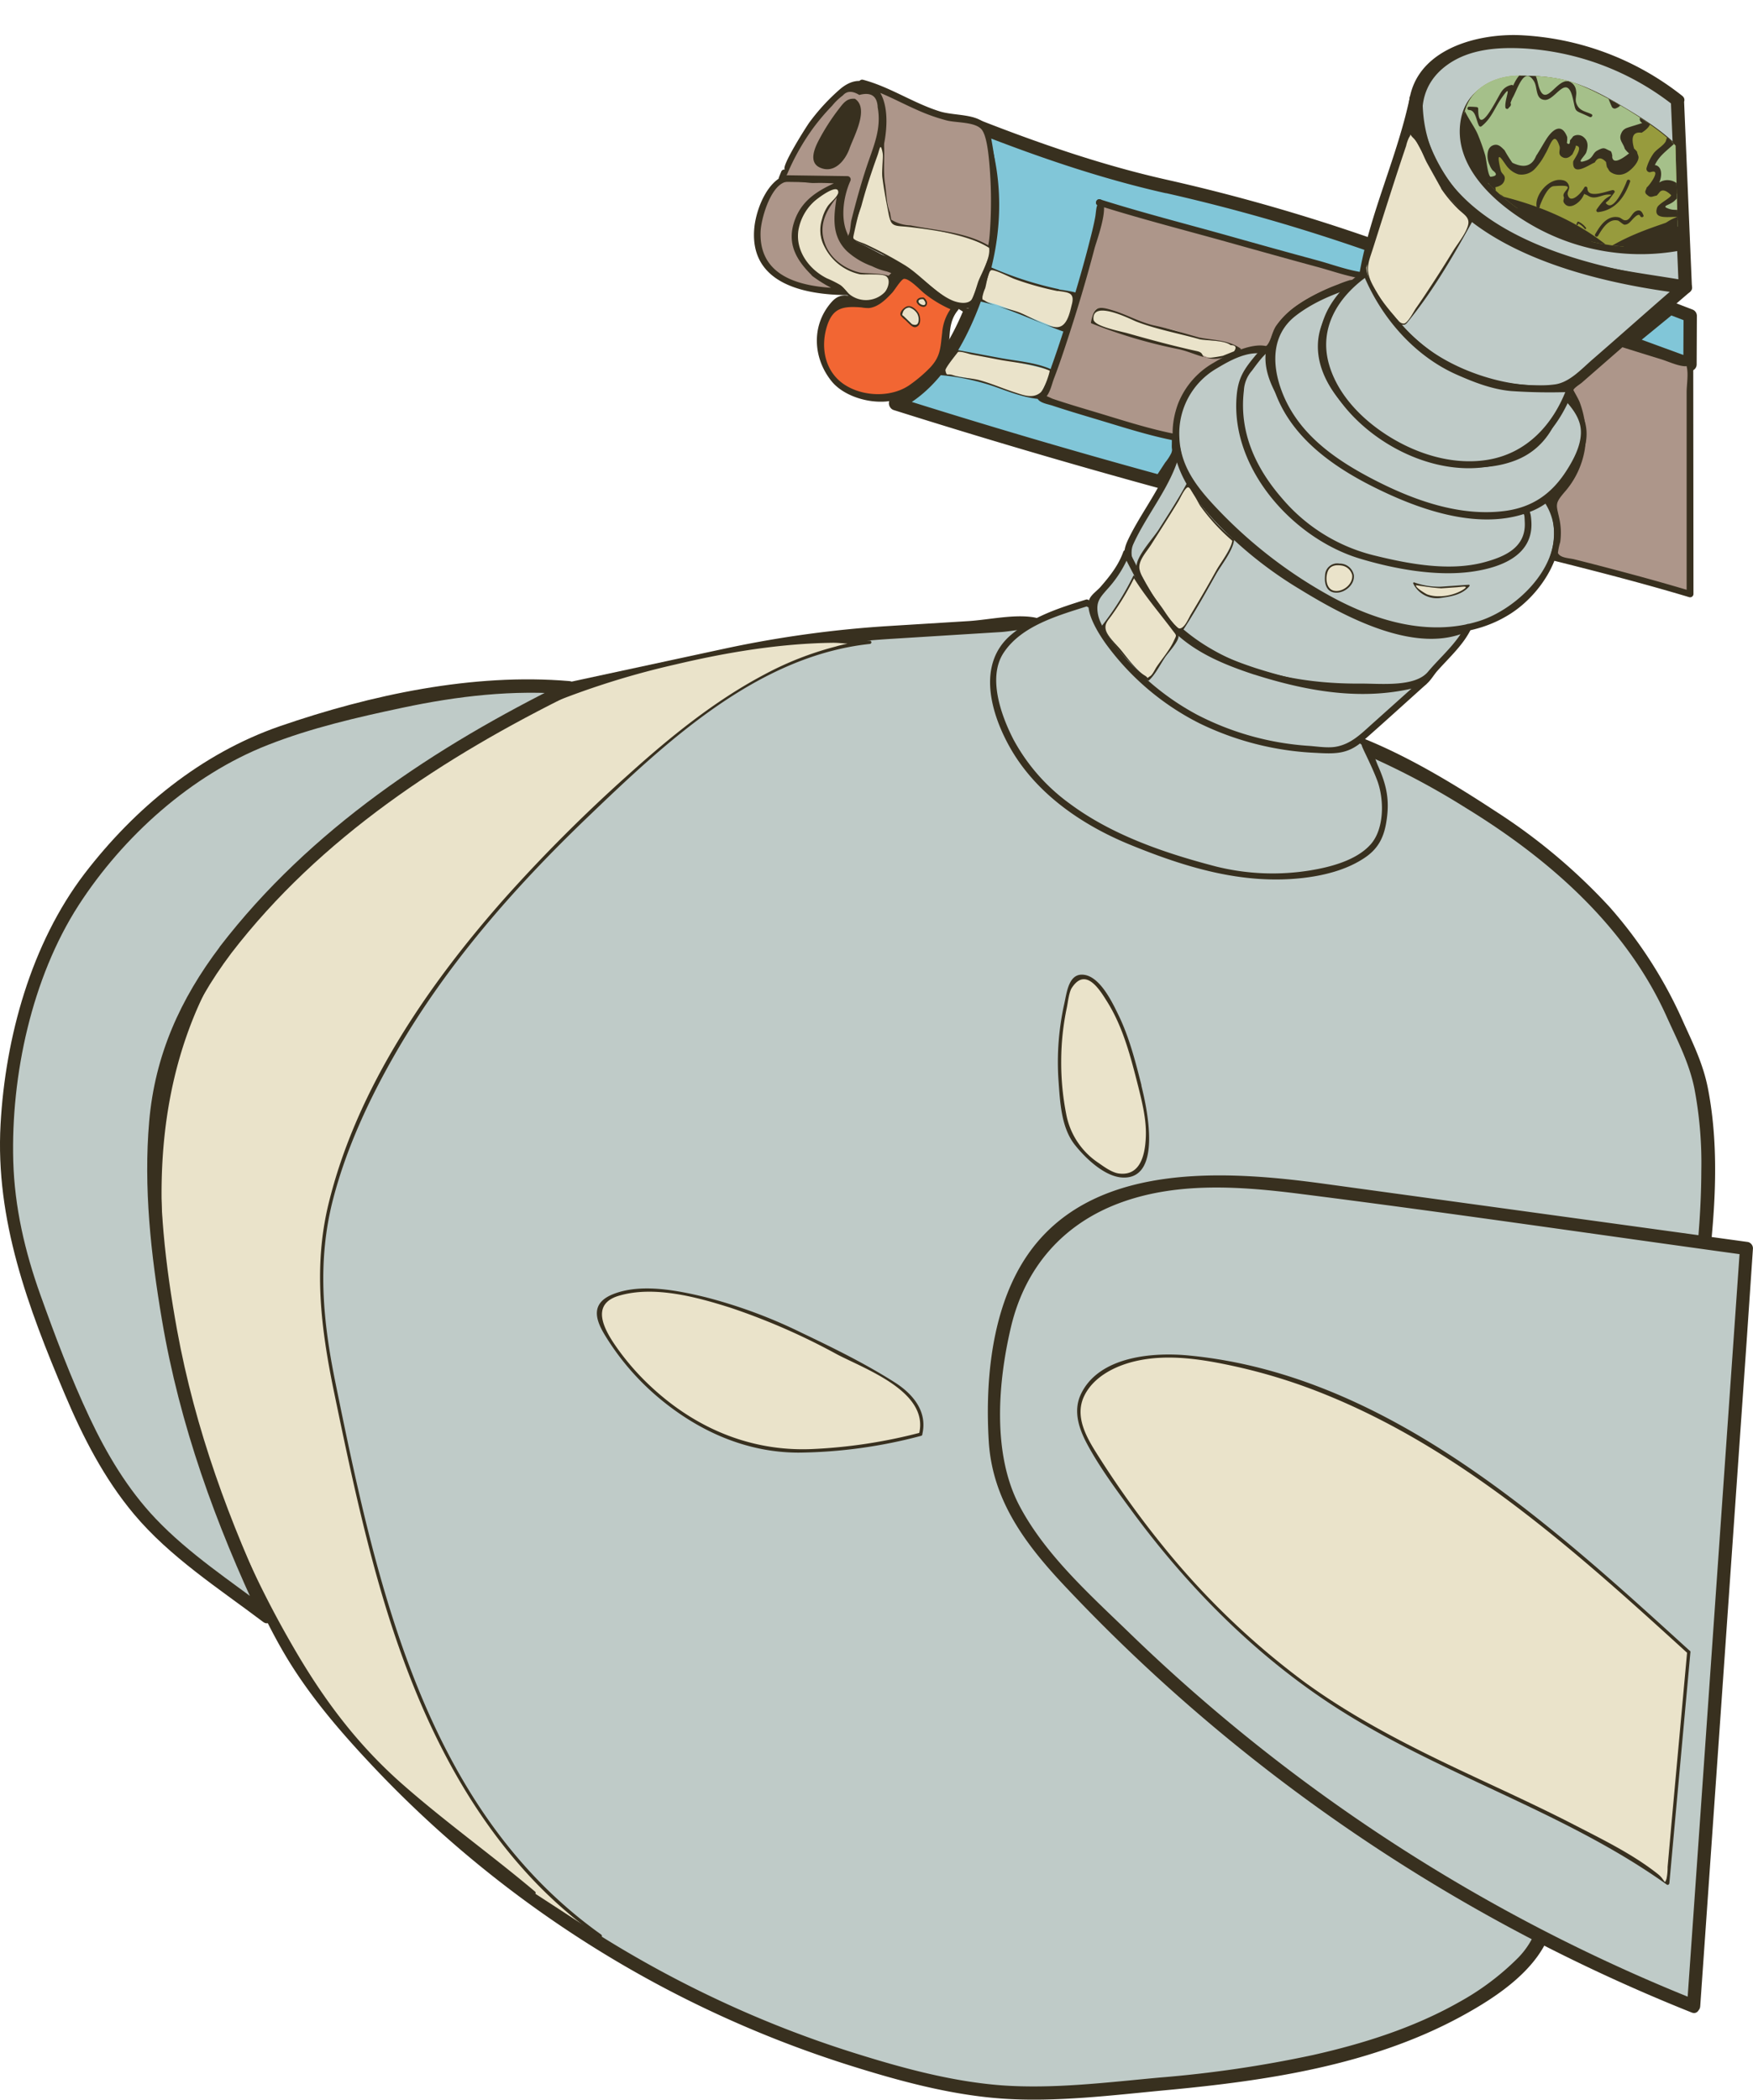 <svg xmlns="http://www.w3.org/2000/svg" xmlns:xlink="http://www.w3.org/1999/xlink" viewBox="0 0 467.01 559.21"><defs><style>.cls-1{fill:none;}.cls-2{fill:#81c6d8;}.cls-3{fill:#38301f;}.cls-4{fill:#ad968a;}.cls-5{fill:#bfcbc8;}.cls-6{fill:#f26633;}.cls-7{fill:#eae3ca;}.cls-8{clip-path:url(#clip-path);}.cls-9{fill:#979b3d;}.cls-10{fill:#a5c08a;}</style><clipPath id="clip-path"><path class="cls-1" d="M446.36,38.77c-4.94-5.33-18.55-13.54-26.8-16.63-4.42-1.66-10.12-2-14.85-2s-9.66,1.74-12.52,5.5-3.21,9.13-1.7,13.66,4.64,8.35,8.12,11.61a56.37,56.37,0,0,0,48.43,14Z"/></clipPath></defs><title>bowl2</title><g id="Layer_2" data-name="Layer 2"><g id="bong"><path class="cls-2" d="M311,49.68c-17.18-3.75-33.85-9.51-50.21-15.94,7.72,19.72,2.93,42.79-8.53,60.62-3.47,5.39-7.76,10.61-13.64,13.15q35.1,11.11,70.62,20.81l5-7.67c-2.35-16.16,5.63-25.5,24.54-27.63,1.91-9.23,10.9-15,24.91-18.36l2-9.24A480.67,480.67,0,0,0,311,49.68Z"/><path class="cls-3" d="M311.42,48c-17.19-3.82-33.83-9.53-50.21-15.94A1.77,1.77,0,0,0,259,34.2c4.7,12.57,4.66,26,1,38.86-3.49,12.1-10.41,27.21-22.33,32.93-1.44.7-.92,2.8.42,3.22q35.1,11.08,70.62,20.8a1.81,1.81,0,0,0,2-.8c1.5-2.3,3.66-4.73,4.72-7.25,1.33-3.15-.17-7.61.53-11.17,2.15-11,12.88-14.78,22.77-16a1.84,1.84,0,0,0,1.7-1.29c2.57-10.74,14.1-14.75,23.68-17.13a1.75,1.75,0,0,0,1.23-1.23l2-9.24a1.82,1.82,0,0,0-1.23-2.17A495.18,495.18,0,0,0,311.42,48c-2.21-.49-3.15,2.91-.94,3.4a491.77,491.77,0,0,1,54.68,15.74L363.93,65c-.52,2.43-.69,5.34-1.64,7.62-.85,2.08-.15.59-3,1.43a58.8,58.8,0,0,0-6.71,2.39C345.29,79.53,339,84.56,337,92.55l1.7-1.29c-9.63,1.2-20.22,4.34-24.62,13.88-2.1,4.55-1.8,8.78-1.91,13.63,0,1.17.23.82-.12,1.9a13.43,13.43,0,0,1-1.64,2.52l-2.77,4.24,2-.81q-35.51-9.7-70.62-20.8l.42,3.21c12.37-5.93,19.57-21,23.47-33.46,4.31-13.81,4.6-28.68-.49-42.3l-2.17,2.16c16.38,6.42,33,12.12,50.21,16C312.69,51.87,313.63,48.47,311.42,48Z"/><path class="cls-4" d="M292.86,54Z"/><path class="cls-3" d="M293.31,53.2h0c-1-.61-1.84.91-.89,1.52h0c1,.61,1.84-.91.89-1.52h0c-1-.61-1.84.91-.89,1.52h0C293.38,55.33,294.26,53.81,293.31,53.2Z"/><path class="cls-4" d="M363.64,73.49c-3.24-.27-70.06-19.28-70.78-19.53,2.24.56-13.3,51.68-15.53,52-1.4.19,30.25,9.63,36.44,10.71-.14-12.66,8.33-20.33,25-23.61,0-7.25,9.13-14.14,24.62-18.64C363,74.42,363.64,73.49,363.64,73.49Z"/><path class="cls-3" d="M363.64,72.61c-4.23-.49-8.57-2.14-12.67-3.26-8-2.16-16-4.39-23.92-6.62-11.31-3.17-22.75-6.08-33.95-9.62a.88.88,0,0,0-.68,1.61c-.34-.2-.48,2.22-.63,3-.39,2.14-.92,4.25-1.46,6.36-1.45,5.75-3.11,11.45-4.84,17.13-1.64,5.4-3.36,10.79-5.26,16.1-.67,1.87-2.17,7.26-3.39,7.85a.87.87,0,0,0-.31,1.2c.73,1,2.72,1.3,3.82,1.66,3.67,1.22,7.39,2.33,11.1,3.44,7.27,2.16,14.62,4.6,22.08,6a.9.9,0,0,0,1.12-.85c.15-14.17,11.9-20.17,24.31-22.76a.9.9,0,0,0,.65-.85c.53-10.55,15.87-15.35,24-17.79a.91.91,0,0,0,.62-1.09c.11.09.18,0,.2-.21.59-1-.93-1.85-1.52-.88-.09.15-.37,1.17-.46,1.24.33-.24-3.41.49-2.77.32a30.9,30.9,0,0,0-3.22,1.16,49.73,49.73,0,0,0-10.63,5.41,22,22,0,0,0-5.89,5.66c-1.21,1.82-1.39,4.66-3,5.65-1.4.89-4,1-5.66,1.54a40.83,40.83,0,0,0-4.52,1.79,27.58,27.58,0,0,0-7.82,5.24c-4.25,4.2-6,9.69-6.07,15.57l1.11-.85c-7.63-1.42-15.16-3.92-22.58-6.14-3.65-1.09-7.3-2.17-10.9-3.39-.35-.11-2.27-1.09-2.65-1-.05,0-.64,2,.65.68s1.71-3.62,2.3-5.15c1.31-3.4,2.46-6.85,3.59-10.31,2.63-8,5.07-16.15,7.21-24.33.47-1.8,4.15-11.55,1.69-13l-.68,1.61c11.52,3.64,23.3,6.63,34.93,9.89,7.9,2.21,15.8,4.42,23.71,6.56,4,1.09,8.22,2.63,12.37,3.11C364.76,74.5,364.76,72.74,363.64,72.61Z"/><path class="cls-5" d="M412,133,337.06,93c-7.58.41-17.4,5.25-21.06,11.9a22.92,22.92,0,0,0,.09,21.81,38.14,38.14,0,0,0,5.05,6.69,126.61,126.61,0,0,0,29.15,24c7.34,4.39,15.22,8.06,23.62,9.67s17.38,1,25.06-2.71,13.88-10.92,15.4-19.34C415.12,140.92,414.64,136.32,412,133Z"/><path class="cls-3" d="M412.45,132.26,344.69,96.1c-2.19-1.17-4.95-3.38-7.4-3.93-4.14-.92-10.5,2.34-13.94,4.43a21.64,21.64,0,0,0-9.54,11c-4.86,13.38,3.62,23.81,12.68,32.62,10,9.75,21.86,18.35,34.77,23.83s28.87,7.33,41.26-.67c9.54-6.17,17.58-20.14,10.25-30.85-.64-.92-2.17,0-1.52.89,8.87,13-5.25,28.23-17.26,32-13.45,4.2-27.63-.11-39.54-6.63a123.87,123.87,0,0,1-30.35-23.48c-5.08-5.37-9.59-11-9.9-18.69a20,20,0,0,1,10-18.53c4.48-2.71,10-5.58,14.87-3l12,6.38L387,120.68l24.54,13.1C412.56,134.31,413.45,132.79,412.45,132.26Z"/><path class="cls-5" d="M150.05,183.82,195.81,174c6.37-1.37,12.74-2.74,19.19-3.63s12.91-1.3,19.38-1.71c12.6-.8,27.95-1.74,40.55-2.53l89.67,33c17.13,8.48,34,17.85,48.68,30s27.28,27.44,34.17,45.27c23.29,36.32-12.22,156.83-37,242.71-8.05,10.89-20.11,18.17-32.61,23.36-27.37,11.36-57.49,13.81-87,16a175.06,175.06,0,0,1-22,.73,136.21,136.21,0,0,1-26.26-4.41A295.4,295.4,0,0,1,93.72,461.61c-9-10.23-17.28-21.27-22.24-33.92C15.71,314.46,31.21,238.81,150.05,183.82Z"/><path class="cls-3" d="M150.52,185.52l43.85-9.43a294.15,294.15,0,0,1,44-6l18-1.12,10.34-.64c2.26-.14,5.55-.9,7.77-.56s4.92,1.81,7.12,2.62l73.06,26.89a203,203,0,0,1,35.8,17.86c22.14,13.55,42.7,31.5,53.54,55.6,2.86,6.36,6,12.26,7.4,19.17a106.22,106.22,0,0,1,1.84,22c-.08,19.58-3.11,39.12-6.74,58.31-8.65,45.75-21.67,90.6-34.55,135.3-1.74,6-2.94,11.19-7.46,15.84a69.39,69.39,0,0,1-15.79,11.87c-12,6.8-25.47,11.06-38.9,14.08A316.22,316.22,0,0,1,309,553.31c-13.85,1.26-28.09,3.07-42,2.09-13.43-1-26.74-4.65-39.54-8.67a289,289,0,0,1-35.93-14,295.85,295.85,0,0,1-62.73-39.58c-19-15.65-38.4-34.14-50.64-55.7-5.79-10.19-10.45-21.43-15.06-32.21-4.06-9.47-7.72-19.12-10.85-28.94-10.3-32.28-14.79-67.69-2.5-100.09,12.8-33.7,41.55-58,71.9-75.7C131.13,195,141,190,150.94,185.34c2.05-1,.26-4-1.78-3-35.46,16.49-71.43,38.51-92.63,72.44-17.86,28.6-20.91,62.36-14.76,95C45.48,369.49,52.13,388.6,60,407c4.82,11.28,9.67,23.12,15.91,33.68,6.61,11.19,15.29,21.15,24.2,30.55A297.85,297.85,0,0,0,226.5,550.12c13.11,4.12,26.71,7.82,40.47,8.8,14.48,1,29.4-.91,43.81-2.26,26.67-2.49,54.43-6.6,78.3-19.53,9.54-5.17,21.15-12.76,24.28-23.64s6.34-22,9.46-33c6.82-24.07,13.42-48.22,19.2-72.57,5.16-21.74,9.77-43.67,12.57-65.85,2.17-17.12,3.74-35.13.41-52.21-1.25-6.38-3.81-11.63-6.46-17.44a118.5,118.5,0,0,0-19.79-30.92A155.8,155.8,0,0,0,398.32,216c-10.46-6.86-21.71-13.69-33.26-18.57-7.85-3.31-16.08-5.92-24.07-8.86L298.64,173,282,166.85c-2.09-.76-4.43-2.07-6.63-2.44-5.27-.87-11.93.65-17.27,1l-20.56,1.27a296,296,0,0,0-44.15,6l-43.85,9.44C147.37,182.6,148.3,186,150.52,185.52Z"/><path class="cls-5" d="M446.88,26.74a72.4,72.4,0,0,0-42.09-15.62c-5.72-.21-11.6.3-16.79,2.71s-9.6,7-10.72,12.58,1.05,11.18,3.6,16.22a47.13,47.13,0,0,0,9,12.91c4.51,4.33,10.19,7.2,15.78,10A77.8,77.8,0,0,0,417,70.49a77.46,77.46,0,0,0,10.21,2.24L449,76.5Z"/><path class="cls-3" d="M448.13,25.5A75.19,75.19,0,0,0,404.79,9.36c-12.48-.44-29,4.48-29.54,19.55C375,36,378.74,43.17,382.47,49a43.48,43.48,0,0,0,16.24,14.87c7.2,4,14.78,7.84,22.88,9.57,8.9,1.89,18,3.17,26.93,4.72a1.78,1.78,0,0,0,2.22-1.7l-2.1-49.76c-.09-2.25-3.61-2.27-3.52,0l2.1,49.76,2.23-1.69c-14-2.42-28.46-3.66-41.31-10-5.93-2.92-12.19-5.87-17-10.52a46.8,46.8,0,0,1-10.95-17.61c-2.62-7.36-1.22-14.52,5.21-19.24,6-4.42,13.87-4.91,21.09-4.47a71.17,71.17,0,0,1,39.16,15C447.41,29.36,449.91,26.89,448.13,25.5Z"/><path class="cls-5" d="M451.15,534.28A464.83,464.83,0,0,1,284.56,420.8c-7.51-8-15-16.69-17.89-27.27-1.74-6.32-1.76-13-1.52-19.52.51-14.09,2.49-28.91,11-40.11s22.32-17,36.14-18.73,27.81.13,41.61,2l111.31,15.29Z"/><path class="cls-3" d="M451.62,532.58a464.48,464.48,0,0,1-150.51-97.47c-10.54-10.21-22.66-21-29.56-34.15-7.24-13.76-5.7-32.89-2.2-47.62,3.76-15.79,13.84-27.39,29.08-33s32.07-4.4,48-2.37c39.51,5,78.93,10.82,118.39,16.24l-1.29-1.7-4.76,68.08-7.58,108.63-1.76,25.09c-.15,2.26,3.37,2.25,3.52,0l4.76-68.08,7.58-108.63L467,332.48a1.76,1.76,0,0,0-1.3-1.69Q409.12,323,352.52,315.24c-28.33-3.87-66.11-6-81.72,23.89-6.9,13.22-8.28,30.05-7.39,44.72.95,15.57,9.59,27.18,19.9,38.19a463.25,463.25,0,0,0,72.6,62.82A468.75,468.75,0,0,0,450.69,536C452.79,536.82,453.7,533.41,451.62,532.58Z"/><path class="cls-5" d="M377.28,26.41c-3.65,18-10.68,30.08-13.64,48.25,10.11,21,27.92,30.16,52.19,29.44A27.73,27.73,0,0,0,423,99.19c8.24-7,17.79-15.65,26-22.69C408,71.74,376.61,55.81,377.28,26.41Z"/><path class="cls-3" d="M375.58,25.94c-3.33,15.81-10.49,30.53-13.33,46.46-.88,4.95,3.56,10.12,6.49,13.88a49,49,0,0,0,12.18,11.2c9.64,6.19,22,9,33.43,8.41,6.23-.32,11.83-7.13,16.24-11,6.55-5.72,13-11.5,19.64-17.16,1.29-1.11.11-2.84-1.25-3C421.79,71.48,378.74,61.13,379,26.41c0-2.27-3.5-2.27-3.52,0-.32,37,44.29,48.35,73.46,51.85l-1.24-3c-5.27,4.51-10.46,9.11-15.68,13.69q-3.9,3.43-7.83,6.84c-2.86,2.47-6,6-9.88,6.58-10.5,1.41-23.48-2.52-32.17-8.27a45.83,45.83,0,0,1-11.84-11.52,33.16,33.16,0,0,1-4.23-6.92c-1.11-2.94.46-7,1.22-10,3.37-13.1,8.85-25.52,11.64-38.8C379.44,24.67,376.05,23.72,375.58,25.94Z"/><path class="cls-5" d="M391.16,167.1c-1.27,3.12-10.43,12.32-11.83,14.52-37.55,5.42-68.77-5.76-79.26-34.34.87-4.2,12.66-22.33,13.54-27.64C316.83,142.77,371.82,177.47,391.16,167.1Z"/><path class="cls-3" d="M390.4,166.65c-2.24,4.64-6.75,8.4-10,12.29-3.52,4.15-12.66,3.08-18,3.12-13.63.09-27.71-2.27-39.63-9.18a50.63,50.63,0,0,1-13.56-11.34c-3.09-3.73-9.5-11.71-7.3-16.59,3.72-8.27,10.66-16.1,12.56-25.07h-1.69c1.15,7.17,5.82,13.4,10.61,18.63a107.2,107.2,0,0,0,23,18.49c11.68,7.17,31.29,17.86,45.2,10.86,1-.51.12-2-.89-1.52-6.32,3.18-14.15,1.62-20.61-.29a98.18,98.18,0,0,1-23.82-11.19c-12.24-7.68-29.33-20-31.82-35.45a.88.88,0,0,0-1.69,0c-1.83,8.61-8.48,16.41-12.21,24.28-1.59,3.34-1.15,4.69.45,8.13a50.3,50.3,0,0,0,8.12,12.32c15.08,16.8,39.31,20.91,60.83,19.37,2.62-.18,7.42.27,9.71-1.09,1.21-.72,2.29-2.65,3.21-3.69,3.07-3.47,7-7,9-11.19C392.41,166.53,390.89,165.63,390.4,166.65Z"/><path class="cls-4" d="M238.72,74c1.16-1.06,1.26-1.08,1.29-1.29.31-2.15-10.65-2.56-14.61-8.8-3.8-6,1.09-13.9-.88-14.77-1.69-.75-7.06,4.25-7.67,10.33-.8,7.85,6.74,13.34,8.72,14.77,2.69,2,7.59,4.58,9.84,3C236,76.82,236.38,76.15,238.72,74Z"/><path class="cls-3" d="M240,75.24c1.8-1.62,2.56-3.29.31-5-3.63-2.7-8.78-2.39-12.17-5.82-3.16-3.18-2.44-7.12-1.81-11.09.21-1.32.85-3.07.24-4.4-1.18-2.52-3.86-1.58-5.62-.26-8.25,6.18-6.82,17.26-.16,23.83,2.74,2.69,6.32,5.36,10,6.45,4.52,1.32,6.11-.85,9.17-3.74,1.65-1.56-.85-4-2.49-2.48-3.32,3.14-4.37,3.95-9,1.31a26,26,0,0,1-6-4.79c-2.71-2.94-4.57-6.62-3.74-10.72a12.69,12.69,0,0,1,3.13-6A8.38,8.38,0,0,1,223.75,51c-.65-.78-.9-.48-.74.89-.91,5.42-1.67,10.8,2.61,15a19.88,19.88,0,0,0,6.68,4,17.4,17.4,0,0,0,3.91,1.4c.6.2,1.2.42,1.78.67.6-1.29.43-1.39-.51-.27C235.79,74.28,238.29,76.76,240,75.24Z"/><polygon class="cls-2" points="433.86 91.08 444.94 82.02 450.27 84.06 450.21 97.09 433.86 91.08"/><path class="cls-3" d="M435.1,92.33l11.08-9.07-1.71.45,5.33,2.05-1.29-1.7-.06,13,2.23-1.7-16.36-6c-2.13-.79-3,2.61-.93,3.39l16.35,6A1.77,1.77,0,0,0,452,97.09l.06-13a1.82,1.82,0,0,0-1.29-1.69l-5.33-2.05a1.8,1.8,0,0,0-1.71.45l-11.09,9.07C430.86,91.27,433.36,93.75,435.1,92.33Z"/><path class="cls-5" d="M289.5,160.55s-11.1,3.47-13.08,4.8c-2.84,1.92-11.52,6.05-11.74,13.63-.08,3,.23,7.75,1.25,10.6a57.35,57.35,0,0,0,4.06,9.34c5.54,9.53,14.05,16.52,23.78,21.71,8.06,4.3,17.89,7.28,26.6,10a52.89,52.89,0,0,0,15.3,2.68c6.56.09,12.47,0,18.77-1.84,5.47-1.6,12.43-4.64,13.55-10.23.31-1.5,1.49-6.92.49-11.51-.43-1.94-5.22-12.07-5.22-12.07Z"/><path class="cls-3" d="M289.27,159.7c-7.13,2.23-14.1,4.46-19.9,9.36-9.26,7.83-5.41,21.11-.14,30.31,6.95,12.11,19.12,20.4,31.8,25.59,14.66,6,29.82,10.65,45.8,8.9,5.82-.64,12.11-2.19,17-5.59,3.95-2.75,5.19-6.29,5.71-10.91.58-5.08-.4-8.79-2.4-13.33-.92-2.09-1.8-5.58-3.52-7.14-2.79-2.56-8.09-4.08-11.43-5.76l-23.13-11.65-39.11-19.69c-1-.51-1.9,1-.88,1.52l66,33.22c2.26,1.14,5.92,2.16,7.77,3.92-.4-.38.86,2.18,1.09,2.67,1,2.11,2,4.22,2.83,6.38,2,4.94,2.17,13.08-1.57,17.34s-10.64,6.07-16,6.95a62.42,62.42,0,0,1-25.17-1c-13.52-3.51-27.69-8.32-39-16.73a51,51,0,0,1-15-17.06c-3.24-6.25-7-16.52-2.67-23.11,4.77-7.29,14.68-10,22.46-12.48C290.81,161.06,290.35,159.36,289.27,159.7Z"/><path class="cls-5" d="M292.27,160c.41-.37.79-.76,1.17-1.16C293.37,157.21,292.27,160,292.27,160Z"/><path class="cls-3" d="M292.9,160.59c.37-.35.75-.71,1.1-1.1a1.26,1.26,0,0,0,.25-1.25,1,1,0,0,0-1.55-.63,4.37,4.37,0,0,0-1.27,2.13.88.88,0,0,0,.61,1.08.89.89,0,0,0,1.08-.61l0-.06c.07-.18-.08.16,0,0s.17-.38.27-.57a5.29,5.29,0,0,1,.29-.52c.09-.12,0,0,0,0s0-.05,0,0-.35.1-.57-.1c.17,0-.65-.15-.55-.22s0-.09,0,.07l.26-.63q-.57.6-1.17,1.17C290.83,160.13,292.07,161.37,292.9,160.59Z"/><path class="cls-5" d="M334.27,178.77c-6.74-2.18-13.48-4.85-18.92-9.37-6.94-5.78-11.2-14.07-15.28-22.12-1.26,4.29-6,9.44-9.06,12.69.35,8.49,7.78,15.49,14,21.5,13.33,12.78,32.36,18.45,50.82,18.28a8.75,8.75,0,0,0,3.1-.42,9.14,9.14,0,0,0,2.67-1.87l17.69-15.84C364.77,186.33,348.82,183.51,334.27,178.77Z"/><path class="cls-3" d="M334.5,177.93c-7.87-2.61-15.56-5.79-21.42-11.86-5.32-5.52-8.82-12.46-12.25-19.24a.89.89,0,0,0-1.61.21c-1.27,3.55-3.6,6.47-6.05,9.28-.87,1-2.59,2.15-3,3.42-1.12,3.4,2.62,9.19,4.43,11.72a69.61,69.61,0,0,0,24.78,21.1,78.51,78.51,0,0,0,30.95,7.94c5.24.29,8.67.44,12.68-3.08,5.7-5,11.31-10.12,16.95-15.18a.88.88,0,0,0-.85-1.47c-14.87,4.48-30.12,1.77-44.6-2.84-1.08-.35-1.55,1.35-.47,1.69,14.78,4.71,30.38,7.42,45.54,2.85l-.86-1.48-13.27,11.89c-2.87,2.57-5.53,5.29-9.57,6-2.19.38-4.92-.07-7.13-.23a75.35,75.35,0,0,1-29.88-8.32,68.23,68.23,0,0,1-22.75-19.75c-1.47-2-3.24-4.69-3.65-7.19-.51-3.14.57-4.21,2.44-6.38a30.72,30.72,0,0,0,6-9.49l-1.61.21c3.74,7.37,7.6,14.94,13.65,20.71,5.89,5.61,13.46,8.67,21.07,11.19C335.11,180,335.57,178.28,334.5,177.93Z"/><path class="cls-5" d="M338.08,94c1.63-5.81-7.1,6.8-7.1,6.8s-1.59,7.64-.35,13.36c1.93,8.89,6.25,15,12.45,21.67a61.72,61.72,0,0,0,10.11,8c6.28,4.18,16.32,5.95,23.79,7,8.95,1.26,16.12,1.66,24.26-2.29,2-1,4.43-2.19,5.33-4.6,1-2.7.53-8.71-.54-8.16C359.39,137.79,336.5,105.43,338.08,94Z"/><path class="cls-3" d="M338.93,94.23c1.14-4.77-3.08-1.23-4.41.37-3.08,3.71-4.63,5.94-5.06,10.73-1.75,19.35,14.91,38,32.73,43.42,9.12,2.75,20.29,4.83,29.81,3.52,7.92-1.09,16.67-4.4,15.95-13.62-.12-1.58-.27-2.92-1.62-3.72-1.11-.65-5.18.08-6.66,0a84,84,0,0,1-10.14-.84,73.8,73.8,0,0,1-26.7-9.14,58.86,58.86,0,0,1-18.5-16.53c-2.84-4-5.94-9.32-5.37-14.47.12-1.13-1.64-1.12-1.76,0-.76,6.85,4.19,14,8.34,18.89,7.6,9.06,18,15.61,29.13,19.47a81.69,81.69,0,0,0,21.94,4.25c2.33.14,4.67.18,7,.13,2.68,0,2.47-.39,2.6,2.46.31,6.6-5.19,9.08-10.78,10.59-9.44,2.54-20.48.4-29.81-1.93a46.71,46.71,0,0,1-24-15c-7.14-8.18-11.56-17.74-10.24-28.79a8.65,8.65,0,0,1,2.14-5.29c.89-1.2,1.77-2.42,2.76-3.54.29-.33.67-.68.92-1l.42-.42c.79-.58.67-.6-.36,0C337,94.86,338.66,95.33,338.93,94.23Z"/><path class="cls-3" d="M446.51,39.75c-4.94-5.32-18.55-13.54-26.8-16.62-4.43-1.66-10.12-2-14.85-2s-9.66,1.75-12.52,5.51-3.21,9.13-1.7,13.65,4.63,8.36,8.12,11.62a56.36,56.36,0,0,0,48.43,14Z"/><path class="cls-3" d="M447.13,39.13c-3.93-4-8.8-7.18-13.61-10.06-5.16-3.09-10.78-6.31-16.69-7.71C406.47,18.9,390.54,19.44,389,33c-1.43,12.46,10.73,22.46,20.53,27.76a58.12,58.12,0,0,0,37.9,6,.89.89,0,0,0,.65-.85l-.68-26.12a.88.88,0,0,0-1.76,0l.57,22c0,.86.48,2.85.1,3.66-.21.44-8,.52-9.81.51a56.09,56.09,0,0,1-24-5.7c-7.3-3.58-14.86-9-19.06-16.1-6.16-10.5-.91-21.64,11.46-22.14,14.6-.59,30.95,8,41,18.35C446.67,41.19,447.92,39.94,447.13,39.13Z"/><path class="cls-4" d="M433.44,90.23l-15.12,13.24c5.45,10.21,4.64,22-5.34,30.1a18.18,18.18,0,0,1,.83,14.85c11.92,3,24.7,6.25,36.46,9.81l-.06-61.14c-2.39-.61-18.23-5.58-18.23-5.58"/><path class="cls-3" d="M432.82,89.61,417.7,102.85a.89.89,0,0,0-.14,1.06c5.24,10.39,3.74,21.3-5.2,29a.92.92,0,0,0-.14,1.07,19,19,0,0,1,.75,14.17.88.88,0,0,0,.61,1.08c12.21,3.06,24.4,6.2,36.46,9.82a.89.89,0,0,0,1.11-.85l-.06-61.14a.89.89,0,0,0-.65-.85c-6.13-1.63-12.17-3.68-18.22-5.58-1.09-.34-1.55,1.36-.47,1.7q5.38,1.69,10.78,3.35c1.87.58,4.11,1.65,6.05,1.84,1.61.15.53-.74.75.06.53,2,0,4.87,0,6.89V116l0,42.26,1.11-.85c-6.94-2.09-13.92-4-20.93-5.85q-5.06-1.34-10.11-2.6c-1.31-.33-3.73-.32-4.36-1.68a16.23,16.23,0,0,1,.61-2.91,17.79,17.79,0,0,0-.21-6.13c-.82-3.88-1.37-4,1.42-7.24a22.79,22.79,0,0,0,5.36-11.45,25.44,25.44,0,0,0-1.37-12.4c-.31-.87-1.7-3.2-1.68-3.28.16-.56,1.78-1.56,2.22-1.94l12.61-11c.86-.75-.39-2-1.24-1.25Z"/><path class="cls-6" d="M254.6,82c-5.21-1.71-9.21-6-13.67-9.14-1.44,1.63-4.16,5.18-5.88,6.51-1.46,1.14-3.27,2.21-5.07,1.77-1.38-.34-2.44-1.51-3.83-1.8a4.24,4.24,0,0,0-3.69,1.3,10.19,10.19,0,0,0-2.06,3.48,40.34,40.34,0,0,0-1.54,4.66,12.9,12.9,0,0,0-.55,4.22c.21,2.82,1.94,5.27,3.6,7.55a12.58,12.58,0,0,0,1.51,1.82c1.5,1.4,3.58,2,5.56,2.51,3.43.91,7.14,1.81,10.43.5a15.85,15.85,0,0,0,3.59-2.21,40.92,40.92,0,0,0,6.58-5.88A9.43,9.43,0,0,0,252,92.51a31.18,31.18,0,0,0-.12-3.86A9.51,9.51,0,0,1,254.6,82Z"/><path class="cls-3" d="M254.83,81.13c-5.16-1.95-9.08-5.82-13.45-9a.89.89,0,0,0-1.07.14c-1.4,1.63-2.71,3.39-4.22,4.92a9.33,9.33,0,0,1-2.64,2.27c-2.07.81-3.84,0-5.66-.37-2.66-.61-4.37-.82-6.37,1.49-5.39,6.22-4.77,14.87.09,20.92,4,5,13.88,7.17,19.61,4a31.49,31.49,0,0,0,9.93-8.68c3.2-4.54.47-9.78,4.17-14.22.72-.86-.52-2.11-1.25-1.24A12.61,12.61,0,0,0,251,88.65c-.49,4-.39,6.26-3.26,9.3a38.07,38.07,0,0,1-5.21,4.44c-4.76,3.48-12.37,3.38-17.46.11-5.43-3.49-6.56-10.21-4.68-15.86,1.55-4.65,4.21-5.16,9.13-4.76a10.21,10.21,0,0,0,2,.16c2.54-.28,4.61-2.4,6.24-4.16.55-.61,2.34-3.52,3.06-3.61,1.39-.17,4.35,3,5.4,3.85a31.76,31.76,0,0,0,8.1,4.71C255.42,83.23,255.88,81.53,254.83,81.13Z"/><path class="cls-4" d="M217,72.88a26.54,26.54,0,0,1-2.15-2.22,14.74,14.74,0,0,1-2.13-2.84,10.52,10.52,0,0,1-.63-7.43,14.81,14.81,0,0,1,6.8-9,29.69,29.69,0,0,1,3.22-1.54l3.42-1.47a11.34,11.34,0,0,0-3-.32l-13.81-.23h-.07a8.15,8.15,0,0,0-2.69,2.6,22,22,0,0,0-4.16,9.93,14.63,14.63,0,0,0,2.38,10.37,16.76,16.76,0,0,0,9.83,6.08,49.67,49.67,0,0,0,11.75.94C222.72,76.43,219.54,75.12,217,72.88Z"/><path class="cls-3" d="M217.65,72.26c-4.61-4.49-6.62-9.63-3.08-15.42,2.59-4.25,7.07-5.87,11.43-7.74a.89.89,0,0,0-.21-1.61c-3.63-.63-7.4-.42-11.08-.48-2.59,0-5.3-.85-7.47.72-3.75,2.72-6,9-6.32,13.37-1.09,14.56,13.55,17.46,24.91,17.49,1.06,0,1.1-1.37.23-1.73a33.23,33.23,0,0,1-8.41-4.6c-.87-.7-2.13.54-1.24,1.25a37.16,37.16,0,0,0,9.18,5l.24-1.73c-10,0-23.62-1.75-23.21-14.95.11-3.39,2.41-11.6,6.17-13.21,1.77-.77,5.92.1,7.89.13a56.77,56.77,0,0,1,8.65.39l-.21-1.61c-5.78,2.48-11.17,4.86-13.42,11.19-2.17,6.08.38,10.52,4.71,14.74C217.22,74.3,218.47,73.05,217.65,72.26Z"/><path class="cls-3" d="M259.47,82.79c-10.77-6.89-21.61-13.93-33.2-19.37-1-.48-1.91,1-.89,1.52,11.59,5.44,22.43,12.48,33.2,19.37,1,.61,1.84-.92.89-1.52Z"/><path class="cls-4" d="M229.71,22.16a16.65,16.65,0,0,1,2.45.87c1.22.46,1.83.65,2.45.87,4.4,1.56,10.65,5.56,17.87,7.35,5.48,1.36,9.86,1,10.2,2.78.16.85.59,3.08.59,3.08a53,53,0,0,0,1.12,5.25s.19,5.91.32,13.4c.14,8.43-.84,12.57-2,14-5.9,7-31-.18-33.49-11a18.31,18.31,0,0,1,.24-8.32c.85-2.89,1.95-3.41,3.55-6.7,1.25-2.56,2-6.95,2.19-11.3C235.65,23.15,228.94,22,229.71,22.16Z"/><path class="cls-3" d="M229.48,23c5.15,1.35,9.86,4.09,14.71,6.22a49.85,49.85,0,0,0,8.06,2.87c2.56.64,7.37.34,9.18,2.3,1.43,1.55,1.89,6.59,2.1,8.72a114.65,114.65,0,0,1,.19,18.53c-.35,5.37-1.32,9.15-7.24,9.85-4.75.55-9.82-.66-14.22-2.38s-10.35-4.87-12-9.83c-2.19-6.61,1.55-10.36,3.82-15.93s4.58-20-4.21-22.07a.88.88,0,0,0-.46,1.7l.06,0a.88.88,0,0,0,.47-1.7l-.07,0-.46,1.7c6.52,1.5,5,11.92,4,16.36-1.27,5.83-5.55,9.69-5.52,15.92.05,10.24,11,15.43,19.73,17.31,7.11,1.54,15.87,1.56,17.37-7,1.73-9.78.7-20.28-1.16-29.95-1.12-5.82-8.91-4.46-13.62-6-7-2.22-13.2-6.51-20.31-8.38A.88.88,0,0,0,229.48,23Z"/><path class="cls-5" d="M415.83,104.1c-5.27,46.14-95.36-1.26-52.19-29.44a64.58,64.58,0,0,0-15.18,6.1c-3.19,1.78-6.34,3.95-8.1,7.15s-1.9,7-1.33,10.65c1.76,10.93,9.73,20.09,19.23,25.77s18.33,9.76,29.16,12c7,1.46,17,1.25,23.07-2.55a22.4,22.4,0,0,0,5.69-5.51,27.42,27.42,0,0,0,5.75-12.19C422.62,111.61,419,107.32,415.83,104.1Z"/><path class="cls-3" d="M415,104.1c-4.23,33.13-56.39,16-61.71-8.36-1.91-8.79,4-15.72,10.85-20.32a.89.89,0,0,0-.68-1.61c-7.43,2-16.53,5.08-21.86,11-4.23,4.68-4.29,11.14-2.74,17,3.85,14.34,16.71,23,29.37,29,11.84,5.65,27.51,10.69,40.3,5.12,6-2.6,10.52-8.71,12.9-14.61,3-7.32.28-12.35-4.93-17.74-.78-.81-2,.43-1.24,1.25,2.33,2.4,5.1,5.25,5.75,8.66.77,4-1.49,8.41-3.57,11.67-4,6.34-9.21,10-16.67,10.94-11.93,1.52-24.14-2.88-34.61-8.27s-20.41-12.3-24.68-23.62c-2.67-7.06-2.81-15,3.63-20.06,5.42-4.22,12.25-6.72,18.82-8.53l-.68-1.61C357,78.08,351.22,84,351.09,92c-.11,7,4.08,13.31,8.93,18,10.52,10.17,29.07,18.18,43.6,12.66,8.05-3.06,12-10.34,13.09-18.55C416.86,103,415.09,103,415,104.1Z"/><path class="cls-4" d="M234.71,28.35a9.6,9.6,0,0,0-2.18-4.45,5.14,5.14,0,0,0-4.5-1.67,7.62,7.62,0,0,0-3.5,2A59.42,59.42,0,0,0,209,46h0s-.42,1-.61,1.53l17.46.25c-3.55,7.1-1.31,17.46.74,15.9l.43-.24.09-2c1.12-4.64,2.36-9.25,3.76-13.81.64-2.1,1.31-4.19,2.09-6.25a46.39,46.39,0,0,0,1.73-5A17.11,17.11,0,0,0,234.71,28.35Z"/><path class="cls-3" d="M235.55,28.11c-1.8-6.05-6.49-8.75-11.65-4.46a54.48,54.48,0,0,0-8.22,8.88c-.8,1.06-8,12.41-6.5,12.63a.92.92,0,0,0-1.08.62c-.21.5-.41,1-.61,1.52a.89.89,0,0,0,.85,1.12l17.46.25L225,47.34c-1.92,4.35-2.82,9.81-1.33,14.45.49,1.51,1.69,3.95,3.6,2.48.92-.71.64-2.25.82-3.3a99.82,99.82,0,0,1,3.28-12.23c2.11-7,5.52-13.16,4.14-20.63-.2-1.11-1.9-.64-1.69.47,1.06,5.78-1.12,10.37-2.9,15.7-1.57,4.71-2.89,9.52-4.1,14.34-.24,1-.26,3-.72,3.84-.18.33.11.9-.48-.52-1.74-4.16-.85-9.75.9-13.71a.89.89,0,0,0-.76-1.32l-17.46-.25.85,1.11c.69-.92.54-1.22-.48-.91a.92.92,0,0,0,1-.4,61.82,61.82,0,0,1,7-12.4,59.5,59.5,0,0,1,5-5.88,15.81,15.81,0,0,1,2.86-2.75c1.08-1.24,2.54-1.28,4.39-.14,3.12-.83,4.75.26,4.91,3.29A.88.88,0,0,0,235.55,28.11Z"/><path class="cls-5" d="M418.32,103.47c-17.45,49.14-94.93-3.16-54.33-30.79a50.05,50.05,0,0,0,22.84,25.51,88.62,88.62,0,0,0,12.25,4.53C402.85,103.69,414.42,103.55,418.32,103.47Z"/><path class="cls-3" d="M417.47,103.23c-3.62,9.83-10.81,17.69-21.52,19.29-8.93,1.34-18.21-1.52-25.77-6.2-7.12-4.4-13.79-11.06-16.13-19.31-2.78-9.77,2.53-18.08,10.38-23.57l-1.29-.53c4.68,11.53,13.67,22,25.24,27,4.53,2,9.26,3.8,14.2,4.24a150.27,150.27,0,0,0,15.74.25.88.88,0,0,0,0-1.76c-9,.18-17.34.19-25.87-3a48.17,48.17,0,0,1-27.61-27.15.9.9,0,0,0-1.3-.52c-6.17,4.31-11.41,10.3-12,18.11-.52,7,2.72,13.59,7.12,18.79,9.66,11.41,27.12,19.15,41.94,14.42,9.31-3,15.27-10.63,18.56-19.54C419.56,102.64,417.86,102.18,417.47,103.23Z"/><path class="cls-3" d="M227.63,26.75a2,2,0,0,0-1.74.26,5.32,5.32,0,0,0-1.28,1.27,58.9,58.9,0,0,0-6.54,10.12,6.76,6.76,0,0,0-1,3.77s.61,1.74,1.5,2a5.39,5.39,0,0,0,2.79,0,5.68,5.68,0,0,0,2.58-1.07A6.91,6.91,0,0,0,225.71,40l2.07-6a14.55,14.55,0,0,0,1.08-4.78A2.52,2.52,0,0,0,227.63,26.75Z"/><path class="cls-3" d="M227.63,26.31c-2-.17-2.94,1.13-4.11,2.65a57.85,57.85,0,0,0-5.27,8.15c-1.13,2.12-3,6.09.2,7.53,3.9,1.74,6.82-2.09,7.89-5.15S231.6,29,227.85,26.37c-.47-.32-.91.44-.45.76,2.59,1.78-.3,7.49-1.08,9.73-.47,1.38-.83,3.45-1.68,4.62-1.11,1.5-5.36,4.39-6.93,1.1-1.1-2.32,2-6.32,3.11-8.17,1.36-2.2,3.83-7.48,6.81-7.22C228.19,27.24,228.19,26.36,227.63,26.31Z"/><path class="cls-7" d="M159.94,515.61c-22.15-15.48-37.78-38.9-48.21-63.83s-16.07-51.55-21.65-78c-2.54-12-5.09-24.2-4.58-36.48s4.13-24.35,8.91-35.73c13.36-31.83,35.73-59.16,60.62-83.09,20.87-20.07,47.84-44.71,76.67-47.43-29-2.52-77.24,9.53-102.46,24-9,5.15-15.39,6.85-23.59,13.14C73.24,233,51.77,254.29,44.34,294.42,37,334.23,52.34,393,71.48,427.69c4.6,8.35,8.63,15.51,13.73,23.56,13.47,21.26,37.92,36.54,57.06,52.89"/><path class="cls-3" d="M160.16,515.23c-47.17-33.51-60-94-70.85-147.26-3.35-16.46-4.83-32.31-.53-48.76,3.55-13.56,9.58-26.5,16.55-38.63,13.54-23.54,31.58-44.11,51.11-62.84,20.84-20,45.19-43,75.26-46.24a.44.44,0,0,0,0-.88c-14.63-1.17-29.48.79-43.81,3.68a232.59,232.59,0,0,0-45.37,13.76C114.23,200.15,88,217.88,68.18,241.69,49.31,264.38,41.13,293,42.11,322.3c1.09,32.47,9.81,65.53,23.55,94.9,8,17.21,17.71,35.17,30.87,49,13.68,14.38,30.35,25.45,45.43,38.24.43.37,1-.25.62-.62C130.94,494,118.45,485.11,107,475c-12.24-10.81-21.26-23.06-29.35-37.18A265.17,265.17,0,0,1,47,355.87c-5.43-28.1-6.41-57.48,4.39-84.48,10.09-25.23,29.92-43.66,50.93-60a109.37,109.37,0,0,1,19.83-12.06c5.81-2.84,11.34-6.19,17.22-8.88a218.14,218.14,0,0,1,40.61-13.49c13.74-3.25,27.88-5.59,42-5.77,2.51,0,5.56.62,8,.2,1.65-.28-1-.39-1.4-.37a33.13,33.13,0,0,0-6,1.19,85.08,85.08,0,0,0-19.13,7.53c-13.19,7-24.93,16.54-36,26.52a414.17,414.17,0,0,0-33.38,33.4c-20.43,23.16-39.24,50.72-46.59,81.13-4,16.6-2,32.83,1.38,49.34,3.64,17.57,7.33,35.19,12.29,52.45,8.4,29.24,21.1,58.18,42.79,80.08A119.69,119.69,0,0,0,159.72,516c.46.33.9-.43.44-.76Z"/><path class="cls-7" d="M245.26,382c1.15-3.24-.15-7-2.42-9.56s-5.35-4.32-8.37-6c-16-8.78-32.28-17.69-50.16-21.31-6-1.22-12.29-1.82-18.36-.74-3.16.57-6.88,2.41-6.82,5.63a7.23,7.23,0,0,0,1.15,3.26A68,68,0,0,0,199,384.73C215.24,389.81,245.26,382,245.26,382Z"/><path class="cls-3" d="M245.68,382.09c1.48-6-2.3-10.68-7.14-13.81-7.82-5-16.51-9.27-24.91-13.28A133.31,133.31,0,0,0,188,345.49c-7.46-1.81-17.17-3.77-24.61-.84-5.71,2.25-5.1,6.22-2.33,10.79a67.73,67.73,0,0,0,14.71,17.07c10.55,8.77,23.2,14.36,37,14.37a131.37,131.37,0,0,0,32.63-4.48.44.44,0,0,0-.23-.85A137.4,137.4,0,0,1,216,385.94c-16.1.6-30.65-5.57-42.46-16.53a67,67,0,0,1-8.86-10c-3.28-4.56-7.87-11.92.18-14.31,9.4-2.79,20.87.37,29.87,3.23A174.81,174.81,0,0,1,223,360.71c7.65,4,24.59,10,21.84,21.15C244.7,382.41,245.55,382.64,245.68,382.09Z"/><path class="cls-7" d="M303.64,289c-2.38-9.37-4.93-19.08-11.16-26.47-1.52-1.81-4.21-3.53-6-2a4.85,4.85,0,0,0-1.32,2.46A71.76,71.76,0,0,0,284.9,302a28.34,28.34,0,0,0,10.38,9.79c2.07,1.13,4.68,2,6.7.77a6.3,6.3,0,0,0,2.35-3.1C307,303.09,305.35,295.77,303.64,289Z"/><path class="cls-3" d="M304.06,288.91c-1.6-6.29-3.22-12.64-6.06-18.51-1.59-3.27-4.75-10-9-10.75s-4.76,4.5-5.45,7.58A71.72,71.72,0,0,0,282,287.89c.4,5.64.72,12.44,4.33,17,2.82,3.56,8,8.58,12.86,8.73,10.69.32,6.21-19.21,4.83-24.69-.13-.55-1-.31-.84.24,1.11,4.46,2.27,9.05,2.07,13.69-.17,4.09-1.17,10.49-7.22,9.67-1.78-.24-3.87-1.75-5.29-2.75a20,20,0,0,1-8.7-13.09,70.94,70.94,0,0,1-1.33-14.17,69.49,69.49,0,0,1,1.5-14.16c.27-1.29.58-4.11,1.31-5.23,3.76-5.83,7.62.78,9.37,3.55,4.3,6.82,6.32,14.76,8.29,22.49A.44.44,0,0,0,304.06,288.91Z"/><path class="cls-7" d="M449.9,440c-37.52-34.2-78.07-69.91-128.2-77.92-10.2-1.63-21.69-1.71-29.62,4.9a12.89,12.89,0,0,0-4.35,6.09c-1.42,4.86,1.27,9.88,4,14.15,16.89,26.69,38.56,50.73,65.22,67.66,27.9,17.72,60.56,27.3,87.36,46.66Z"/><path class="cls-3" d="M450.21,439.7c-37.35-34-80.42-73.45-133.17-78.66-9.68-1-24.37.09-29.15,10.41-2,4.41-.47,9,1.68,13.05,3.39,6.33,7.83,12.3,12.07,18.07,15.47,21,34.3,39.8,56.54,53.62,27.62,17.17,59.3,26.77,85.88,45.74.3.21.64-.09.67-.38L450.34,440c.05-.56-.83-.56-.88,0l-4.2,46-1,11.23a15,15,0,0,1-.29,3.15c-.63,1.81-.3.33-2.28-1.25-6.67-5.3-14.88-9.29-22.42-13.18-8.26-4.26-16.7-8.14-25.12-12.08C378,466.35,362,458.51,347.55,448a206.51,206.51,0,0,1-38.09-36.69A251.28,251.28,0,0,1,293,388.41c-3.07-4.81-6.93-10.73-4.21-16.52,2.44-5.18,8.24-8.09,13.6-9.35,8.91-2.1,18.43-.45,27.22,1.5a149.63,149.63,0,0,1,23.82,7.5c36.87,15,67.13,42.32,96.18,68.79C450,440.71,450.63,440.09,450.21,439.7Z"/><path class="cls-5" d="M60.1,253c23.48-30.85,56.86-52.78,91.68-69.82-21.19-2-42.41,2.56-63,7.93-17,4.43-29,9.06-42.61,20.09-12.47,10.1-26.27,25-32.51,39.74C3,276.16-1.85,304.59,4.69,331.19A196.16,196.16,0,0,0,12.3,354c7.18,18.94,14.75,38.48,29,52.85a144.85,144.85,0,0,0,15.59,13L71,430.51s-7.41-15.65-9.89-21.81a277.49,277.49,0,0,1-19.73-87.91c-.84-14.73-.45-29.85,4.7-43.67C49.37,268.37,54.45,260.4,60.1,253Z"/><path class="cls-3" d="M61.62,253.86c23.63-30.73,56.62-52.26,91-69.18,1.71-.84.7-3.14-.88-3.28-25.66-2.21-53,3.67-77.16,12-21,7.27-38.66,21.81-52.07,39.3C8.29,251.35,1.44,276.26.15,299.42c-1.42,25.48,7.35,48.85,17.13,71.95,4.79,11.33,10.46,22.41,18.41,31.89C45.27,414.7,58.34,423.09,70.15,432c1.55,1.17,3.06-1,2.4-2.41C61.1,405.4,52,380.68,47.17,354.22c-3.1-17-5.1-34.65-4.15-51.92,1-18.4,7.62-33.85,18.6-48.44,1.36-1.81-1.69-3.56-3-1.77C48,266.1,41.29,281,39.75,298.61s.46,35.61,3.39,52.91c4.75,28.07,14.26,54.26,26.37,79.88L71.92,429c-10.32-7.81-21.54-15.14-30.48-24.56-7.43-7.82-13-17.18-17.57-26.88-5-10.59-9.16-21.67-13.11-32.69-4.14-11.58-6.88-23.33-7.23-35.66-.63-22.75,4.94-48.76,17.38-68.07,11.84-18.35,30-34.73,50.48-42.75,11.47-4.51,23.75-7.34,35.78-9.89,14.69-3.12,29.59-4.87,44.61-3.57l-.89-3.28c-35,17.22-68.28,39.19-92.31,70.45C57.2,253.88,60.26,255.64,61.62,253.86Z"/><path class="cls-7" d="M360.45,153.16a4.63,4.63,0,0,0-.82-1.59,2,2,0,0,0-1.1-.92s-2.8-.79-4,.08-1.44,2.63-1.31,4.14a3.26,3.26,0,0,0,.67,2,2.44,2.44,0,0,0,1,.63,4.49,4.49,0,0,0,4.55-1.47A3.34,3.34,0,0,0,360.45,153.16Z"/><path class="cls-3" d="M360.66,153.1a3.82,3.82,0,0,0-3.84-3,3.24,3.24,0,0,0-3.81,3.19c-.26,2.29.46,4.62,3.13,4.55,2.37-.06,4.83-2.26,4.53-4.71,0-.28-.47-.28-.44,0,.27,2.21-2,4.2-4.09,4.27-2.61.09-3.11-2.78-2.56-4.8.51-1.86,2-2.24,3.67-2a3.42,3.42,0,0,1,3,2.6C360.32,153.49,360.75,153.37,360.66,153.1Z"/><path class="cls-7" d="M383.82,156.48a14.79,14.79,0,0,1-2.49,0,14.62,14.62,0,0,1-2.6-.6l-2-.6c.6,1.08,1.48,2.49,2.64,2.91,1.32.47,2.66,1.38,4.05.82,0,0,5.83-.19,7.94-3.1Z"/><path class="cls-3" d="M383.82,156.26a19.36,19.36,0,0,1-7.07-1.15.22.22,0,0,0-.25.32,7,7,0,0,0,7.37,3.81c2.79-.38,5.7-.87,7.6-3.14.11-.13,0-.39-.15-.37l-7.5.53c-.28,0-.28.46,0,.44l4.29-.3c1.51-.11,3.7-.58,1.4.82a12.64,12.64,0,0,1-5.64,1.58c-.18,0-.37,0-.55,0a8.46,8.46,0,0,1-3.13-.5c-.28-.11-3.33-1.89-2.92-2.45,0,.06,5.76.86,6.55.81C384.11,156.68,384.11,156.24,383.82,156.26Z"/><path class="cls-7" d="M384.19,50.18l-8.38-15.27C373.54,40.69,364,71.23,364,71.23c.07,5.32,9.32,15.09,9.77,15.35.92.53,13.4-18.69,18.48-28C389.79,57.35,384.79,51.25,384.19,50.18Z"/><path class="cls-3" d="M384.38,50.07,376,34.8a.23.23,0,0,0-.41.05C372.47,43,370,51.39,367.4,59.67c-1.94,6.1-5.08,11-1.72,17a43,43,0,0,0,3.9,5.59c.72.89,2.46,3.84,3.66,4.15s1.31-.06,2.46-1.49c6.4-8,11.79-17.31,16.72-26.28a.22.22,0,0,0-.08-.3,27,27,0,0,1-8-8.27c-.15-.24-.53,0-.38.22a34.6,34.6,0,0,0,4.19,5.08c1.67,1.74,3.59,2.42,2.91,4.75s-2.83,4.85-4.12,7q-2.64,4.32-5.41,8.55c-1.4,2.15-2.82,4.3-4.3,6.4-.57.8-2.16,4-3.19,4.1-2.37.31-7.56-8.68-8.54-10.65-1.94-3.9-.86-5.78.35-9.61q2.08-6.58,4.19-13.16c1.49-4.65,3-9.3,4.57-13.92a9.36,9.36,0,0,1,.78-2.23c1-1.35-.59-1.54,1.12.15s2.65,4.83,3.73,6.78L384,50.29C384.14,50.54,384.52,50.31,384.38,50.07Z"/><path class="cls-7" d="M316.42,163.84l0,0S316.56,164,316.42,163.84Z"/><path class="cls-3" d="M316.23,163.73l0,0a.22.22,0,0,0,.08.3.27.27,0,0,0,.3,0c.14-.06.12-.25,0-.34l-.05-.06c-.19-.22-.5.09-.31.31l.05.06,0-.35h.21l-.06,0,.08.3,0,0C316.77,163.72,316.39,163.5,316.23,163.73Z"/><path class="cls-7" d="M328.55,143.82c-2.24-1.72-10.07-10-12.15-15.1-2.92,5.59-13.47,21.41-13.43,22s6.78,13.64,11.78,17.3C318.7,162.07,328.78,144,328.55,143.82Z"/><path class="cls-3" d="M328.71,143.66c-4.81-3.91-9.56-9.4-12.12-15a.22.22,0,0,0-.38,0c-2.28,4.25-4.94,8.31-7.52,12.38-1.39,2.19-5.64,6.76-5.89,9.49-.16,1.76,2.05,4.44,2.87,5.86,2.41,4.17,5.11,8.74,8.93,11.79a.21.21,0,0,0,.34,0c3.24-4.92,6.13-10.08,9-15.21,1.4-2.49,4.43-6.17,4.81-9.06,0-.28-.4-.28-.44,0-.33,2.48-3,5.75-4.21,7.88-2.21,4-4.46,7.88-6.8,11.76-.66,1.09-1.72,3.84-3.07,3.83-1.1,0-4.05-4.67-4.46-5.25-2-2.84-5.39-7-6.17-10.42-.52-2.29,1.8-4.65,3.07-6.66,2.44-3.84,4.91-7.67,7.27-11.57.56-.94,1.86-3.89,2.65-3.68s2.6,4.15,3.21,5a53.32,53.32,0,0,0,8.58,9.3C328.62,144.15,328.93,143.84,328.71,143.66Z"/><path class="cls-7" d="M295.57,165.31l-.06-.09S295.46,165.44,295.57,165.31Z"/><path class="cls-3" d="M295.76,165.2l-.06-.09a.22.22,0,0,0-.4,0,.43.43,0,0,0,0,.25.23.23,0,0,0,.37.09l.05,0c.22-.17-.09-.48-.31-.31l-.05,0,.37.1h0l-.4.05.06.09C295.52,165.66,295.91,165.44,295.76,165.2Z"/><path class="cls-7" d="M302.1,153.5a91.13,91.13,0,0,1-8.33,13.24c2.66,5.08,11.92,14.31,12.18,14.28s7.83-11.36,7.83-11.62S304.58,157.65,302.1,153.5Z"/><path class="cls-3" d="M301.91,153.39a74.05,74.05,0,0,1-8.33,13.24.2.2,0,0,0,0,.22,50.72,50.72,0,0,0,7,9.1c1.53,1.69,3.25,4.06,5.23,5.26a.21.21,0,0,0,.27,0c1.75-1.62,3-4.22,4.32-6.18.75-1.13,3.65-4.19,3.57-5.63s-3.37-4.55-4.26-5.72a126.4,126.4,0,0,1-7.45-10.26c-.15-.24-.53,0-.38.22,3,4.93,6.84,9.38,10.32,14,1.37,1.83,1.31,1.31.46,3.16-1.09,2.37-3.06,4.64-4.53,6.8-.43.64-1.06,2.07-1.72,2.48-1.23.76-.18.58-1.44-.17-2.4-1.43-4.76-4.91-6.52-7-1.14-1.35-3.28-3.29-3.81-5s.52-2.63,1.5-4a72.58,72.58,0,0,0,6.12-10.19C302.41,153.36,302,153.13,301.91,153.39Z"/><path class="cls-7" d="M279.86,98.54c-.18-.42-.72-.11-1.16-.22C270.65,96.16,255,93.45,255,93.45c-1.83,2-2.53,4.29-4.35,6.25A59.39,59.39,0,0,1,261,101.43c5.28,1.39,10.22,4.25,15.67,4.59.94-1.79,2-4,2.93-5.76A2.78,2.78,0,0,0,279.86,98.54Z"/><path class="cls-3" d="M280,98.35c-4.06-1.87-9.8-2.26-14.18-3.12q-5.34-1-10.71-2a.23.23,0,0,0-.21.06c-1.6,2-2.74,4.26-4.35,6.26a.22.22,0,0,0,.16.37,61.87,61.87,0,0,1,14.12,3c3.91,1.4,7.66,2.89,11.82,3.34a.25.25,0,0,0,.19-.11c1.18-2.3,3.23-4.92,3.27-7.59a.22.22,0,0,0-.44,0c0,.8-1.45,5.11-2.49,6-2.11,1.73-4.69.62-6.82-.06-3.13-1-6.14-2.35-9.32-3.22-2.28-.62-5-.61-7.22-1.38-1.47-.52-1.59.47-1.95-1.24-.14-.67,3.44-4.95,3.32-4.91.79-.26,2.94.53,3.69.67,2.27.41,4.55.85,6.82,1.29,4.36.86,10,1.21,14.08,3.08C280,98.84,280.23,98.47,280,98.35Z"/><path class="cls-7" d="M281.9,77.2a82.73,82.73,0,0,1-18-5.82L261.24,80c6.84,1.39,15.47,5.74,22.07,8,2.55-5.67,2.26-6.68,3.23-10A32.71,32.71,0,0,0,281.9,77.2Z"/><path class="cls-3" d="M282,77A93.48,93.48,0,0,1,264,71.19a.23.23,0,0,0-.33.13L261,80a.23.23,0,0,0,.15.28c7.67,1.74,14.7,5.37,22.07,8a.22.22,0,0,0,.25-.1,71.85,71.85,0,0,0,3.25-10,.23.23,0,0,0-.15-.27c-1.57-.41-3-.59-4.64-.85-.27,0-.39.38-.11.42,2.64.43,4.55.32,3.75,3.5-.6,2.36-1.32,6.36-4.27,6.15s-6.91-2.8-9.67-3.89c-2.53-1-6.77-1.56-9-3s-.67.74-.92-1.07a10.25,10.25,0,0,1,.74-2.38c.35-1.11.66-4,1.48-4.76.62-.54,5.19,1.86,6.33,2.27a79.19,79.19,0,0,0,11.53,3.23C282.12,77.47,282.24,77,282,77Z"/><path class="cls-7" d="M319.58,90.15c-2.29-.52-4.43-1.57-6.69-2.19s-4.76-.8-7.08-1.43c-4.25-1.15-8.06-3.81-12.42-4.36a1.91,1.91,0,0,0-1.41.22,2,2,0,0,0-.55,1c-.33,1.06-.61,2.51-.61,2.51a42.72,42.72,0,0,0,6.73,2.3l12.86,3.64a46.07,46.07,0,0,0,5.43,1.29,13.84,13.84,0,0,1,2.86.59c.83.32,1.56.84,2.38,1.17,3,1.22,6.36-.36,9.22-1.9C327.45,90.57,323.23,91,319.58,90.15Z"/><path class="cls-3" d="M319.64,89.94c-4.05-1.14-7.9-2.33-12-3.22-3.89-.84-7.25-2.84-11-4-4.16-1.3-5.14-1.13-6,3.14a.23.23,0,0,0,.11.25A133,133,0,0,0,314,93c2.89.62,5.78,2.13,8.66,2.5s5.45-1.1,7.8-2.32a.22.22,0,0,0,0-.38c-3.23-2.25-7-2.16-10.77-2.87-.28,0-.4.37-.12.43,2.4.45,6.33.15,8.29,1.56,1.34,0,1.64.58.91,1.64l-3,1.2c-7.8,1.51-3.72-.55-6.93-1.25-6.2-1.36-12.28-3-18.4-4.74-1.93-.55-9-1.85-9.13-3.71-.42-5.38,10.18.11,11.35.56,5.35,2.09,11.39,3.17,16.94,4.74A.22.22,0,0,0,319.64,89.94Z"/><path class="cls-7" d="M263.69,65.85a2.41,2.41,0,0,0-1.24-.78,89.37,89.37,0,0,0-23.56-5.2,1.38,1.38,0,0,1-1.67-1.31l-1.64-9.47a26.4,26.4,0,0,1-.56-5.23c.06-2.26.69-4.56.12-6.75a155.56,155.56,0,0,0-7.94,26.58s11,5,16.17,8.82c4.64,3.45,8.77,7.9,14.29,9.61a.47.47,0,0,0,.26,0c.14,0,.2-.19.25-.32l5.4-13.71A2.48,2.48,0,0,0,263.69,65.85Z"/><path class="cls-3" d="M263.8,65.66c-6.11-3.85-14.3-4.24-21.21-5.63a10.27,10.27,0,0,1-5.16-1.53l-.33-1.89c-.9-2.1-.95-5.31-1.31-7.58-.64-4.06.11-8-.43-12,0-.24-.36-.17-.43,0A163.39,163.39,0,0,0,227,63.63a.22.22,0,0,0,.1.25c3.41,1.55,6.78,3.23,10.06,5,5.18,2.86,9.39,6.8,14.2,10.16,1.68,1.18,5,3.85,7,2.87,1.46-.72,2.75-7,3.4-8.63.91-2.32,2.64-5,2.15-7.52-.06-.28-.48-.16-.43.11.52,2.7-1.87,6.6-2.82,9-.38,1-1.27,4.44-2,5.14-1.28,1.17-3.8.53-5.11-.06-4.56-2.06-8.11-6.54-12.36-9.24A106.1,106.1,0,0,0,230.51,65c-.51-.25-2.81-.93-3.11-1.47-.75-1.35,1.68-7.25,2.1-8.78.8-3,1.72-6,2.71-8.91.49-1.46,1-2.92,1.53-4.37.6-1.64.77-3.7,1.35-1,.45,2-.3,4.76,0,6.95.4,3.11,1,6.24,1.6,9.32.77,4.07,1.65,3.23,5.88,3.76,6.64.82,15.25,1.92,21,5.55C263.82,66.2,264,65.81,263.8,65.66Z"/><path class="cls-7" d="M229.17,72.84c-6.52-1.06-9.31-7.18-9.31-7.18-1.88-3-1.25-5.52-.16-8.88.65-2,4.36-5.13,4.5-7.21-2.89.8-7.35,2.77-8.91,5.33s-3,4.85-3,7.85c0,3.51,2.48,7.91,5.22,10.09,1,.83,5.42,2.64,6.52,3.39,2.15,1.47,2.66,3.83,5.22,4.33A7,7,0,0,0,234.74,79a20.61,20.61,0,0,0,3.91-4.41C236.22,72.56,232.28,73.35,229.17,72.84Z"/><path class="cls-3" d="M229.23,72.63c-3.82-.86-7.57-3.37-9.18-7.08-2-4.69-.58-8.43,2.24-12.18a10.41,10.41,0,0,0,2.12-3.74.22.22,0,0,0-.27-.27c-5.24,1.61-9,4-11.15,9.24-2,4.91-.15,10.52,3.84,13.94,1.69,1.45,3.81,2.08,5.73,3.15,2.16,1.21,3.31,3.57,5.43,4.67,4.49,2.31,8.54-2.57,10.85-5.68a.24.24,0,0,0-.08-.31c-2.94-1.82-6.26-1.38-9.59-1.75-.28,0-.28.41,0,.44,1.5.17,6-.33,7,.59,1.17,1,.33,3.3-.5,4.2a7,7,0,0,1-9.07.75c-1-.68-1.69-2-2.78-2.72a28.5,28.5,0,0,0-3.5-1.74c-4.71-2.33-8.42-7.28-7.63-12.76a13.54,13.54,0,0,1,4.1-7.63c.93-.89,6.51-5.09,6.53-2.56,0,1.15-2.2,2.74-2.87,3.81A11.25,11.25,0,0,0,219,58.34a9.43,9.43,0,0,0,.68,7.43,13.84,13.84,0,0,0,9.44,7.29C229.39,73.12,229.51,72.69,229.23,72.63Z"/><path class="cls-7" d="M244.61,83.62a5.23,5.23,0,0,0-2.12-1.88H242c-1,.08-1.29.84-1.79,1.4a.67.67,0,0,0-.23.59.81.81,0,0,0,.22.3l2.37,2.29a1.77,1.77,0,0,0,1.06.62c.78,0,1.26-.87,1.29-1.65A3.18,3.18,0,0,0,244.61,83.62Z"/><path class="cls-3" d="M244.79,83.51c-.59-1-1.86-2.25-3.11-1.92-.82.22-2.21,1.57-1.72,2.44a5.75,5.75,0,0,0,1.17,1.14c.44.43.87.87,1.33,1.29s1,.84,1.62.62c1.4-.48,1.17-2.54.71-3.57-.11-.24-.46,0-.35.21a3.06,3.06,0,0,1,.23,2c-.16.75-.72,1-1.69.63l-.53-.5-1.19-1.15-.59-.57a.42.42,0,0,1-.21-.68,1.88,1.88,0,0,1,1.8-1.55,3.79,3.79,0,0,1,2.18,1.78A.2.2,0,0,0,244.79,83.51Z"/><path class="cls-7" d="M246.67,80.37a2.76,2.76,0,0,0-.66-.9l-.45,0a1,1,0,0,0-1.14.69c-.09.35.24.66.54.88s1,.64,1.47.33A.92.92,0,0,0,246.67,80.37Z"/><path class="cls-3" d="M246.86,80.26a2.09,2.09,0,0,0-.76-1,2.14,2.14,0,0,0-.67,0c-.62,0-1.4.53-1.22,1.24A2.16,2.16,0,0,0,246,81.73c.79,0,1.1-.75.91-1.42a.22.22,0,0,0-.43.12c.51,1.75-2.57.31-1.6-.54a1.35,1.35,0,0,1,1-.19c.17,0,.12,0,.24.16a5,5,0,0,1,.4.62C246.59,80.74,247,80.52,246.86,80.26Z"/><g class="cls-8"><path class="cls-9" d="M448,12.47q-1.06-.88-2.1-1.83c-1-.91-1.9-1.87-2.78-2.86a44.87,44.87,0,0,1-6.22.45,48.93,48.93,0,0,1-22-5.27c-2,2.38-4.9,4.41-7.38,2.83-1.14-.72-1.77-2-2.9-2.79s-3.2-.21-3,1.12a3.49,3.49,0,0,1-3.51-2.36l-5.77.42c1.82.91.45,3.65-1.4,4.63.07.84.13,1.68.16,2.51a44.13,44.13,0,0,1-3.29,17.77c5.5,7.6,8.35,17,9.23,26.27a48.67,48.67,0,0,1,7.65,2.23A54.45,54.45,0,0,1,428.61,68a53.3,53.3,0,0,1,19.71-7.92A52.57,52.57,0,0,1,451.61,51a50.51,50.51,0,0,1,3.88-12.52c-.37-1.6-.69-3.22-.94-4.84A55.43,55.43,0,0,1,448,12.47Z"/><path class="cls-3" d="M449.27,11.23c-1.52-1.31-3.45-4.27-5.23-5s-4.44.16-6.33.2a48.38,48.38,0,0,1-21.91-5,1.81,1.81,0,0,0-2.14.27c-1.31,1.87-3.28,2.52-5.89,2a11.14,11.14,0,0,0-1.9-1.92,4.64,4.64,0,0,0-2.21-.84,3.42,3.42,0,0,0-3.72,2.75l1.7-1.3-2-1.49A1.73,1.73,0,0,0,398.13,0l-5.77.42a1.79,1.79,0,0,0-1.25,3c.36.35-1.66,2.27-1.84,2.92-.45,1.56.15,4,.1,5.6a39.64,39.64,0,0,1-1.24,8.46c-.48,1.9-2.18,4.78-2.06,6.68.09,1.34,1.4,2.54,2.07,3.64a45,45,0,0,1,3.48,7,59.37,59.37,0,0,1,3.68,15.65,1.82,1.82,0,0,0,1.3,1.7c11.31,2.51,21.85,6.64,30.76,14.19a1.83,1.83,0,0,0,2.14.27,55.66,55.66,0,0,1,19.29-7.75A1.72,1.72,0,0,0,450,60.54c1.2-4.33,3-8.36,4.05-12.71.8-3.19,3.1-6.67,3.12-9.83,0-4-2.46-7.45-3.87-11a58.84,58.84,0,0,1-3.53-14.51c-.28-2.21-3.8-2.24-3.52,0a63,63,0,0,0,4,16.24c1.05,2.56,2.62,5,3,7.81.45,3-1.29,5.74-2.12,8.57s-1.44,5.65-2.53,8.4c-1.21,3.07-1.05,4.57-4.24,5.64-5.95,2-11.33,3.95-16.67,7.35l2.13.28c-9.41-8-20.35-12.44-32.32-15.1l1.29,1.7a64.38,64.38,0,0,0-3.51-15.81,52.38,52.38,0,0,0-2.9-6.44c-.56-1-1.86-2.4-2.12-3.55-.41-1.86.53-3.56,1-5.31a47.16,47.16,0,0,0,1.42-7.64c.19-2-.55-5.24.16-7,.48-1.23,1.86-1.82,2-3.41A3.44,3.44,0,0,0,393.6.94l-1.24,3c1.24-.09,3.19-.63,4.31-.28s.37.39,1.57,1.12a7.09,7.09,0,0,0,3.4,1.1,1.76,1.76,0,0,0,1.7-1.29c0-.17,3,2.57,3.3,2.72a5.5,5.5,0,0,0,2.81.74c2.78,0,4.92-2,6.7-3.85L414,4.48a54.54,54.54,0,0,0,16.64,5.1,68.38,68.38,0,0,0,9.38.29c3.22,0,4.35,1.8,6.74,3.85C448.49,15.19,451,12.71,449.27,11.23Z"/><path class="cls-10" d="M400.85,54.3a2.9,2.9,0,0,0-2.6-1.95,5.51,5.51,0,0,0-1.27.2c0,.27,0,.54.08.81C398.34,53.62,399.6,53.94,400.85,54.3Z"/><path class="cls-3" d="M401.69,54.07a4.07,4.07,0,0,0-1.86-2.2,4.2,4.2,0,0,0-3.08-.16.89.89,0,0,0-.65.84c0,.27.06.54.08.81a.91.91,0,0,0,.65.85c1.27.26,2.53.58,3.78.94a.88.88,0,0,0,.47-1.7c-1.25-.36-2.51-.68-3.79-.94l.65.85c0-.27-.05-.54-.08-.81l-.64.85c1.16-.28,2.28-.11,2.78,1.13C400.42,55.57,402.12,55.12,401.69,54.07Z"/><path class="cls-10" d="M437.75,31.87c.52-.08.5-.84.34-1.34q-.9-2.88-1.81-5.76a6.39,6.39,0,0,0-1.52-2.93,2.21,2.21,0,0,0-3-.14c-.81.9-.39,2.29-.15,3.48S431.45,28,430.25,28a22.05,22.05,0,0,1-1.37-3.58,4.92,4.92,0,0,0-2.32-2.92c-1.17-.53-2.84,0-3.14,1.2-1.13-.21-1.45-1.77-1-2.82a28.1,28.1,0,0,1,2-2.81c1.34-2.25.63-5.11-.14-7.62a3.94,3.94,0,0,0-.76-1.58c-1.06-1.17-3.12-.65-4.13.57a11.8,11.8,0,0,0-1.73,4.36c-.44,1.52-1.2,3.12-2.65,3.73a42.24,42.24,0,0,0-4.93-5.83,3.54,3.54,0,0,0-1.71-1.1c-.87-.17-1.75.31-2.64.28-1.55-.05-2.73-1.58-4.27-1.68a4.39,4.39,0,0,0-2.26.63,22.94,22.94,0,0,0-6.92,5.5,3.94,3.94,0,0,1,2.4,5.11,8.28,8.28,0,0,0-4.68.66q-.54,2.32-1.32,4.62s0,.09,0,.14l0,0c-.26.75-.53,1.49-.82,2.23A51.35,51.35,0,0,1,396.51,49a3.85,3.85,0,0,0,2.72-.49,1.58,1.58,0,0,0,.8-1.08c.07-.63-.47-1.14-.9-1.61a7.7,7.7,0,0,1-1.93-3.61c-.24-1.06,0-2.48,1-2.74s2,1,2.47,2c1.08,2.15,3,4.41,5.36,4.05,1.86-.28,3.06-2,4-3.64q1.76-2.85,3.49-5.72a2.45,2.45,0,0,1,1.22-1.2c.88-.25,1.75.6,1.91,1.5a6.41,6.41,0,0,1-.39,2.69c-.17.67-.22,1.53.36,1.91.83.54,1.81-.54,2-1.52s.25-2.17,1.12-2.64c1.15-.64,2.51.84,2.39,2.15s-1.09,2.36-1.84,3.44c-.32.46-.6,1.09-.28,1.54s1.11.37,1.67.13a9.55,9.55,0,0,0,3.56-2.57c.67-.76,1.52-1.75,2.48-1.41,1.43.5.6,2.71,1.16,4.11a2.66,2.66,0,0,0,3.47,1.12,6.64,6.64,0,0,0,2.83-2.82,1.93,1.93,0,0,0,.37-.89,2.06,2.06,0,0,0-1-1.51,6.56,6.56,0,0,1-1.92-2.31,2.48,2.48,0,0,1,.47-2.8,3.9,3.9,0,0,1,2.68-.54,3.26,3.26,0,0,0,2.6-.71C439.1,33.18,438.66,31.71,437.75,31.87Z"/><path class="cls-3" d="M438.37,32.49c1.77-2.11-.8-8.35-2.23-10.32-1.73-2.39-4.52-2.48-5.68.33-.21.51.26,1.26.05,1.68-1.08,2.21,0,.81-.87-.17-1.29-1.52-1.39-3.33-3.79-3.54-.61,0-2.41.92-2.6.86s2.36-4.4,2.63-5.64c.6-2.68,0-8.48-3.3-9.25-5.4-1.24-4.82,8.62-7.84,8.26-.7-.09-2.85-3.41-3.49-4a5.93,5.93,0,0,0-2.42-1.79c-1.75-.49-4-.75-5.81-1.1-4.58-.91-8.4,2.72-11.35,6a.89.89,0,0,0,.18,1.38c6.48,3.36.09,3.37-.56,3.64s-1.45.31-2,.83-1.49,4.52-1.52,5.3l1.33-.76,0,0a.89.89,0,0,0-1.29.53c-1.37,3.85,1,5.08,2.8,8.69a56.08,56.08,0,0,1,5.06,15.93.9.9,0,0,0,.85.65c1.53,0,3.79-.18,4.28-2,.4-1.46-.77-1.56-1-2.67-1.69-6.94,1-1.58,2-.64a6.07,6.07,0,0,0,2.71,1.74A4.88,4.88,0,0,0,409,44.86a17.54,17.54,0,0,0,2.7-3.92c1.26-2,2.29-6.52,3.76-2,.33,1-.63,2.11.75,2.9,1.07.61,2,0,2.73-.8-.08.1,1.17-2.24.77-2.25,2.47.06-.57,3.79-.6,4.26-.31,4.25,4.35.73,5.75.22q1.14-2.1,3-.12a13.05,13.05,0,0,0,.25,1.39c.3.31.46.86.81,1.17a3.85,3.85,0,0,0,4,.48c1.34-.55,3.52-2.7,3.6-4.24,0-.54-.36-1-.38-1.51a5,5,0,0,0-.8-.85q-1.38-4.72,2-4.24c1.82-1.11,3.76-3.11.69-4.35-1.05-.43-1.51,1.28-.47,1.69.23.09-4.13,1.26-4.54,1.56a2.45,2.45,0,0,0-1.08,1.21c-.84,1.76.48,2.59.9,4.14A5.79,5.79,0,0,0,434,40.85c-2.86,2.26-4.36,2.55-4.51.85.13.09-.11-1.31-.42-1.45-1.71-.73-1.59-1.19-3.53-.16-1.33.71-1.05,2-3,2.68-3.12,1.1-.29-1.18.06-2.21.44-1.33.61-2.85-.57-3.9a2.36,2.36,0,0,0-2.92-.35,13.44,13.44,0,0,1-.86,1.07c0,1-.23,1.2-.82.71a7.71,7.71,0,0,0,.08-1.59c-1.52-4-4-1.93-5.64.69-.89,1.41-1.69,2.9-2.62,4.29q-1.65,4.16-6.35,1.86A34.88,34.88,0,0,1,400.81,40c-.79-.74-1.57-1.73-2.84-1.37-1.61.44-1.8,2.23-1.65,3.59a6.18,6.18,0,0,0,.54,1.76,4.77,4.77,0,0,0,.79,1.39c1.32,1,1.12,1.53-.59,1.72-.76-.63-1.08-4.7-1.41-5.79a53.36,53.36,0,0,0-2-5.6c-1.25-2.95-5.26-7.47-4.15-10.62l-1.29.53,0,0a.89.89,0,0,0,1.32-.76c.1-3.28,2-4.71,5.13-4.54a.89.89,0,0,0,.85-.65,5,5,0,0,0-2.8-6.1l.18,1.39c1.52-1.69,3.31-3.74,5.44-4.64,2.32-1,3.8-.25,6,.14,1,.18,5.23,1,5.07.87,1.76,1,3.68,4.12,4.79,5.64a.89.89,0,0,0,1.2.32,6.64,6.64,0,0,0,2.66-3.12c1-2.24.2-2.42,3.07-3.58q2.65-2.37,2.69.63a4.63,4.63,0,0,1-.53,5c-1.17,2.57-3.37,5.19-.38,7.25a.89.89,0,0,0,1.21-.31l3.4.54c.4.91.76,1.84,1.07,2.79.31.76.45,1.14.84,2a.87.87,0,0,0,1,.4c1.64-.62,1.27-1.25,2-2.64.46-.82-1.89-4.8,2.9-1.24.47.35,2,5.86,1.69,6.24C436.4,32.11,437.64,33.36,438.37,32.49Z"/><path class="cls-10" d="M455.49,38.47c-.37-1.6-.69-3.22-.94-4.84A50.72,50.72,0,0,1,450,22.52c-.8,1.21-1.48,2.75-2.88,3.1a1.72,1.72,0,0,1,2,2.32,3.55,3.55,0,0,0-5.46,4,1.13,1.13,0,0,0,.39.6c.42.28,1,0,1.47,0,1.39-.08,2.16,1.81,1.61,3.09s-1.81,2.06-2.93,2.89A11.66,11.66,0,0,0,439.5,45c1-.88,2.64.51,2.5,1.83s-1.26,2.3-2.25,3.18c-.31.27-.65.62-.6,1,.08.64,1,.77,1.55.39a7.07,7.07,0,0,0,1.16-1.54,3.27,3.27,0,0,1,5.32.74c-.76,2.37-3.88,3.12-5.13,5.26a.57.57,0,0,0-.11.43.57.57,0,0,0,.25.32c1.14.77,2.65.19,4-.08a3.11,3.11,0,0,1,2.91.82A53.58,53.58,0,0,1,451.61,51,50.51,50.51,0,0,1,455.49,38.47Z"/><path class="cls-3" d="M456.34,38.23c-1.25-5.63-3.87-10.4-5.53-15.95a.9.9,0,0,0-1.61-.21,7.17,7.17,0,0,1-2.57,2.79.89.89,0,0,0,.45,1.64l1.16,1.2,1.29-.52c-3-1.31-9.18.94-6.66,5.19.21.36.76.72.92,1s.86,0,.94.14a18.77,18.77,0,0,1-1,4.21c-.69,1.15-2.34,2-3.18,3.1a12.6,12.6,0,0,0-1.9,3.94.89.89,0,0,0,1.08,1.08c3.33-1.09-1,4.4-1,4,0,.1-.39,1-.38,1a.89.89,0,0,0,.22.86c1.19,1.11,1.29.69,2.8.38q.36-.39.69-.81,1-1.37,3.15.71c-.09.73-3.37,2.26-3.74,3.32-1.46,4.16,5.56,1.59,7.22,2.87.48.37,1.13,0,1.29-.53,2.1-6.19,3.71-12.69,6.31-18.7.45-1-1.07-1.92-1.52-.89-2.67,6.17-4.33,12.76-6.48,19.13l1.29-.53c-1.7-1.31-3-.39-4.85-1-2.49-.81-.05-.91,1.22-2.05a7.88,7.88,0,0,0,2-2.5.91.91,0,0,0,0-.89,4.27,4.27,0,0,0-4.29-2.2,4.17,4.17,0,0,0-1.62.6c-.74.47-2.68,3.67-.67,1.12,1.72-2.17,1.92-6.87-2.1-5.56l1.09,1.08c1.14-3.65,3.59-4.9,6.1-7.41a4.49,4.49,0,0,0,1.71-3.25c-.05-1.34-.62-1.41-1.13-2.41-.19-.38-1.17-.27-1.3-.5l-.24,0c-1.7.27-.65-.7,3.15-2.93.46.19,1.2.1,1.3-.53.31-2.07-.66-3.45-2.86-3.43l.44,1.64c1.6-.79,2.26-1.91,3.2-3.42l-1.61-.21c1.64,5.45,4.3,10.39,5.53,16C454.89,39.81,456.58,39.34,456.34,38.23Z"/><path class="cls-10" d="M448.84,58.26a9.13,9.13,0,0,0-5.91,3.09,50.8,50.8,0,0,1,5.39-1.28C448.48,59.47,448.66,58.87,448.84,58.26Z"/><path class="cls-3" d="M448.84,57.38a10.36,10.36,0,0,0-6.53,3.34.88.88,0,0,0,.85,1.47q2.67-.77,5.4-1.27a.86.86,0,0,0,.61-.61c.16-.61.34-1.21.52-1.81A.88.88,0,0,0,448,58c-.18.6-.35,1.2-.52,1.81l.62-.61a52.08,52.08,0,0,0-5.39,1.27l.85,1.47a8.48,8.48,0,0,1,5.29-2.83C450,59,450,57.24,448.84,57.38Z"/><path class="cls-3" d="M391.33,29.3c1.81,0,1.92,2.75,2.69,4.21a.45.45,0,0,0,.7.09c2.67-2.14,3.43-4.84,5.34-7.54,3.13-4.45.63.5,1,2.63a.44.44,0,0,0,.73.19c.42-.48.81-.66.71-1.25a.44.44,0,0,0-.73-.19c-1.34,1.23,1-.9.5.43a13.21,13.21,0,0,1,.65-1.72c1.3-2.11,3.09-8.87,5.76-4.47,1,1.66.28,4.78,2.88,4.93,2.8.16,5.84-7.34,7.46-.38.95,4.09.16,2.85,4.49,4.93.51.24,1-.52.45-.76-1.65-.79-3.44-.85-4.09-3.14-.27-.93.22-2.1,0-3.08a2.88,2.88,0,0,0-1.91-2.5c-3.32-.83-6.2,7.29-8,1.43-.51-1.63-.59-4.21-2.79-4.21-3.72,0-5.06,7.24-6.05,9.45-.22.51.49.95.76.44a47.58,47.58,0,0,0,1.31-5.62.45.45,0,0,0-.54-.54A4.07,4.07,0,0,0,400,24.42c-.93,1.22-6.28,12.81-6.19,4.54a.45.45,0,0,0-.44-.44,19.52,19.52,0,0,0-2-.1.44.44,0,0,0,0,.88Z"/><path class="cls-3" d="M410.18,54.9c0,.11,1.77-5.16,3.75-5.32,6.9-.55,2,1.2,2.64,2.76.28.67-.39,1,.14,1.76,1.42,2,4.05-.12,4.86-1.53,1.48-2.6-.24-1.09.79-.77.64.2,1,.62,1.75.75,1.45.25,2.8-.67,4.19-.72,2.07-.08.16.35-.9,1.42a18.28,18.28,0,0,0-2.07,2.58.45.45,0,0,0,.38.67c4.6-.49,7.12-4,8.55-8.1.18-.54-.67-.77-.85-.24-.47,1.36-3.23,7.69-5.17,6.34-1-.67,0-.57.64-1.58.11-.17,1.34-1.82,1.21-1.64.24-.35-.15-.71-.49-.65-1.44.25-6.68,2.44-6.71-.49a.44.44,0,0,0-.82-.22c-.86,1.67-3.82,4.6-4.43,1.87-.15-.68.61-1.46.35-2.25A2,2,0,0,0,416.34,48c-3.57-.81-7.42,3.77-7,6.92.07.55.95.56.88,0Z"/><path class="cls-3" d="M425.72,62.83c1.07-1.79,2.78-4.75,5.35-4.08.3.08,1.33,1.09,1.73,1.1a1.91,1.91,0,0,0,1.26-.54c.47-.33,2.39-3,2.91-1.76.22.52,1.07.29.85-.23-.34-.81-.73-1.51-1.72-1.2-1.52.46-1.74,2.85-3.38,2.52-.4-.08-.93-.62-1.41-.74a3.86,3.86,0,0,0-2.59.27c-1.73.8-2.82,2.65-3.76,4.21a.44.44,0,0,0,.76.45Z"/><path class="cls-3" d="M427.5,9.1c5.08-.25,6.74,4.87,7.48,9l.81-.34c-.25-.58-.51-1.14-.79-1.7s-1-.13-.8.34a10.11,10.11,0,0,0,.83,1.8.44.44,0,0,0,.82-.22q3.79-.68,3.51,1.21a3.29,3.29,0,0,0,0,1c.14.33.19.73.33,1.08a10.86,10.86,0,0,0,2.47,3.21.46.46,0,0,0,.7-.09,37.87,37.87,0,0,1,4.11-7c.34-.44-.27-1.07-.62-.62A30.55,30.55,0,0,0,444,20.24c-.8,1.39-1.71,4.38-3,1.45-.81-1.8.22-4.84-1.35-6.31-2.07-1.93-4.48.41-4.63,2.57l.82-.22-.75-1.6-.8.34c.28.56.54,1.13.79,1.7s.89.12.8-.34C435,13.25,433,7.94,427.5,8.22c-.56,0-.56.91,0,.88Z"/><path class="cls-3" d="M420.33,59.86l.23-.51-.3.08a4.81,4.81,0,0,1,1.89,1.48c.17.23.55,0,.38-.22a5.21,5.21,0,0,0-2-1.64.23.23,0,0,0-.3.08l-.23.51c-.12.25.26.48.38.22Z"/></g></g></g></svg>